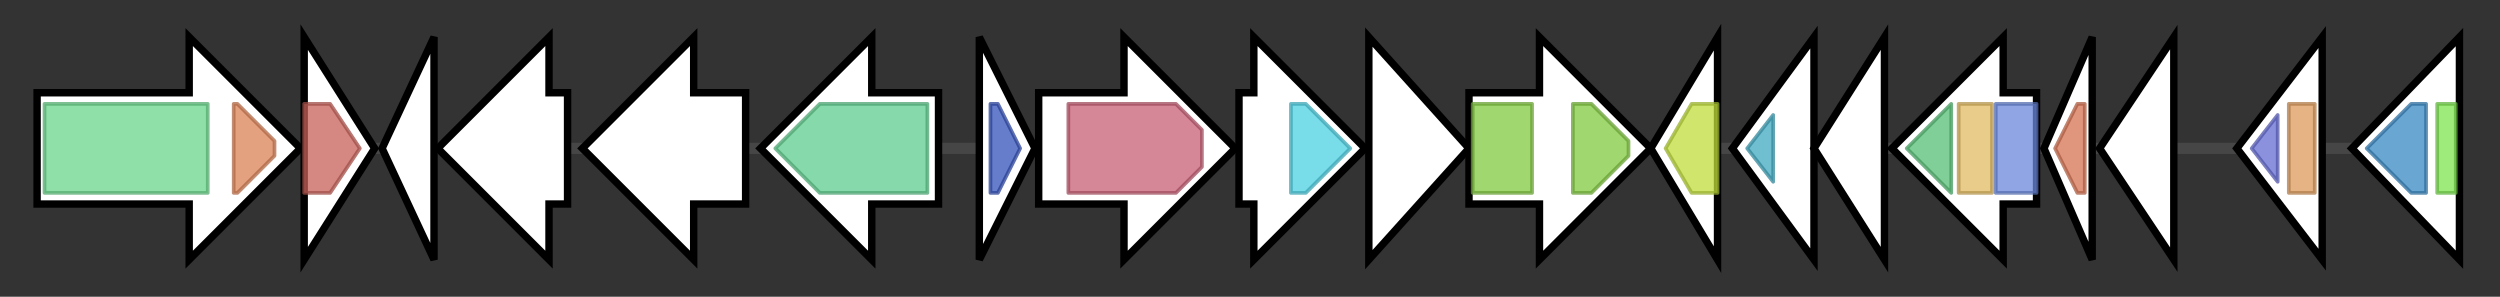 <svg version="1.1" baseProfile="full" xmlns="http://www.w3.org/2000/svg" width="673.933" height="80">
	<rect width="100%" height="100%" fill="#333333" stroke="none"/>
	<g>
		<line x1="10" y1="40.0" x2="663.933" y2="40.0" style="stroke:rgb(70,70,70); stroke-width:3 "/>
		<g>
			<title>paaZ (PGA1_262p00800)
phenylacetic acid degradation protein PaaZ</title>
			<polygon class="paaZ (PGA1_262p00800)
phenylacetic acid degradation protein PaaZ" points="10,25 51,25 51,10 81,40 51,70 51,55 10,55" fill="rgb(255,255,255)" fill-opacity="1.0" stroke="rgb(0,0,0)" stroke-width="2"  />
			<g>
				<title>Aldedh (PF00171)
"Aldehyde dehydrogenase family"</title>
				<rect class="PF00171" x="12" y="28" stroke-linejoin="round" width="44" height="24" fill="rgb(105,213,139)" stroke="rgb(84,170,111)" stroke-width="1" opacity="0.75" />
			</g>
			<g>
				<title>MaoC_dehydratas (PF01575)
"MaoC like domain"</title>
				<polygon class="PF01575" points="63,28 64,28 74,38 74,42 64,52 63,52" stroke-linejoin="round" width="11" height="24" fill="rgb(218,129,86)" stroke="rgb(174,103,68)" stroke-width="1" opacity="0.75" />
			</g>
		</g>
		<g>
			<title>tdaF (PGA1_262p00810)
putative flavoprotein, HFCD family</title>
			<polygon class="tdaF (PGA1_262p00810)
putative flavoprotein, HFCD family" points="82,10 101,40 82,70" fill="rgb(255,255,255)" fill-opacity="1.0" stroke="rgb(0,0,0)" stroke-width="2"  />
			<g>
				<title>Flavoprotein (PF02441)
"Flavoprotein"</title>
				<polygon class="PF02441" points="82,28 89,28 97,40 89,52 82,52" stroke-linejoin="round" width="17" height="24" fill="rgb(199,95,88)" stroke="rgb(159,76,70)" stroke-width="1" opacity="0.75" />
			</g>
		</g>
		<g>
			<title> (PGA1_262p00820)
hypothetical protein</title>
			<polygon class=" (PGA1_262p00820)
hypothetical protein" points="103,40 117,10 117,70" fill="rgb(255,255,255)" fill-opacity="1.0" stroke="rgb(0,0,0)" stroke-width="2"  />
		</g>
		<g>
			<title> (PGA1_262p00830)
hypothetical protein</title>
			<polygon class=" (PGA1_262p00830)
hypothetical protein" points="153,25 148,25 148,10 118,40 148,70 148,55 153,55" fill="rgb(255,255,255)" fill-opacity="1.0" stroke="rgb(0,0,0)" stroke-width="2"  />
		</g>
		<g>
			<title> (PGA1_262p00840)
hypothetical protein</title>
			<polygon class=" (PGA1_262p00840)
hypothetical protein" points="201,25 187,25 187,10 157,40 187,70 187,55 201,55" fill="rgb(255,255,255)" fill-opacity="1.0" stroke="rgb(0,0,0)" stroke-width="2"  />
		</g>
		<g>
			<title> (PGA1_262p00850)
putative sodium dependent symporter</title>
			<polygon class=" (PGA1_262p00850)
putative sodium dependent symporter" points="253,25 235,25 235,10 205,40 235,70 235,55 253,55" fill="rgb(255,255,255)" fill-opacity="1.0" stroke="rgb(0,0,0)" stroke-width="2"  />
			<g>
				<title>Na_sulph_symp (PF00939)
"Sodium:sulfate symporter transmembrane region"</title>
				<polygon class="PF00939" points="209,40 221,28 250,28 250,52 221,52" stroke-linejoin="round" width="45" height="24" fill="rgb(94,204,141)" stroke="rgb(75,163,112)" stroke-width="1" opacity="0.75" />
			</g>
		</g>
		<g>
			<title> (PGA1_262p00860)
hypothetical protein</title>
			<polygon class=" (PGA1_262p00860)
hypothetical protein" points="264,10 279,40 264,70" fill="rgb(255,255,255)" fill-opacity="1.0" stroke="rgb(0,0,0)" stroke-width="2"  />
			<g>
				<title>TrmO (PF01980)
"tRNA-methyltransferase O"</title>
				<polygon class="PF01980" points="267,28 269,28 275,40 269,52 267,52" stroke-linejoin="round" width="11" height="24" fill="rgb(51,82,185)" stroke="rgb(40,65,148)" stroke-width="1" opacity="0.75" />
			</g>
		</g>
		<g>
			<title> (PGA1_262p00870)
ABC transporter, extracellular solute-binding protein</title>
			<polygon class=" (PGA1_262p00870)
ABC transporter, extracellular solute-binding protein" points="280,25 303,25 303,10 333,40 303,70 303,55 280,55" fill="rgb(255,255,255)" fill-opacity="1.0" stroke="rgb(0,0,0)" stroke-width="2"  />
			<g>
				<title>SBP_bac_5 (PF00496)
"Bacterial extracellular solute-binding proteins, family 5 Middle"</title>
				<polygon class="PF00496" points="288,28 317,28 324,35 324,45 317,52 288,52" stroke-linejoin="round" width="36" height="24" fill="rgb(199,94,116)" stroke="rgb(159,75,92)" stroke-width="1" opacity="0.75" />
			</g>
		</g>
		<g>
			<title> (PGA1_262p00880)
ABC transporter, integral inner membrane component</title>
			<polygon class=" (PGA1_262p00880)
ABC transporter, integral inner membrane component" points="334,25 338,25 338,10 368,40 338,70 338,55 334,55" fill="rgb(255,255,255)" fill-opacity="1.0" stroke="rgb(0,0,0)" stroke-width="2"  />
			<g>
				<title>BPD_transp_1 (PF00528)
"Binding-protein-dependent transport system inner membrane component"</title>
				<polygon class="PF00528" points="348,28 352,28 364,40 352,52 348,52" stroke-linejoin="round" width="20" height="24" fill="rgb(77,208,225)" stroke="rgb(61,166,180)" stroke-width="1" opacity="0.75" />
			</g>
		</g>
		<g>
			<title> (PGA1_262p00890)
ABC transporter, integral inner membrane component</title>
			<polygon class=" (PGA1_262p00890)
ABC transporter, integral inner membrane component" points="369,10 396,40 369,70" fill="rgb(255,255,255)" fill-opacity="1.0" stroke="rgb(0,0,0)" stroke-width="2"  />
		</g>
		<g>
			<title> (PGA1_262p00900)
ABC transporter, ATP-binding protein</title>
			<polygon class=" (PGA1_262p00900)
ABC transporter, ATP-binding protein" points="396,25 415,25 415,10 445,40 415,70 415,55 396,55" fill="rgb(255,255,255)" fill-opacity="1.0" stroke="rgb(0,0,0)" stroke-width="2"  />
			<g>
				<title>ABC_tran (PF00005)
"ABC transporter"</title>
				<rect class="PF00005" x="397" y="28" stroke-linejoin="round" width="16" height="24" fill="rgb(129,201,63)" stroke="rgb(103,160,50)" stroke-width="1" opacity="0.75" />
			</g>
			<g>
				<title>ABC_tran (PF00005)
"ABC transporter"</title>
				<polygon class="PF00005" points="424,28 429,28 439,38 439,42 429,52 424,52" stroke-linejoin="round" width="15" height="24" fill="rgb(129,201,63)" stroke="rgb(103,160,50)" stroke-width="1" opacity="0.75" />
			</g>
		</g>
		<g>
			<title> (PGA1_262p00910)
putative cation transort protein</title>
			<polygon class=" (PGA1_262p00910)
putative cation transort protein" points="445,40 463,10 463,70" fill="rgb(255,255,255)" fill-opacity="1.0" stroke="rgb(0,0,0)" stroke-width="2"  />
			<g>
				<title>ChaC (PF04752)
"ChaC-like protein"</title>
				<polygon class="PF04752" points="449,40 456,28 463,28 463,52 456,52" stroke-linejoin="round" width="17" height="24" fill="rgb(190,220,58)" stroke="rgb(152,176,46)" stroke-width="1" opacity="0.75" />
			</g>
		</g>
		<g>
			<title> (PGA1_262p00920)
conserved hypothetical protein, peptidase M23-like protein</title>
			<polygon class=" (PGA1_262p00920)
conserved hypothetical protein, peptidase M23-like protein" points="467,40 489,10 489,70" fill="rgb(255,255,255)" fill-opacity="1.0" stroke="rgb(0,0,0)" stroke-width="2"  />
			<g>
				<title>Peptidase_M23 (PF01551)
"Peptidase family M23"</title>
				<polygon class="PF01551" points="471,40 478,31 478,49" stroke-linejoin="round" width="9" height="24" fill="rgb(65,169,193)" stroke="rgb(51,135,154)" stroke-width="1" opacity="0.75" />
			</g>
		</g>
		<g>
			<title> (PGA1_262p00930)
hypothetical protein</title>
			<polygon class=" (PGA1_262p00930)
hypothetical protein" points="489,40 508,10 508,70" fill="rgb(255,255,255)" fill-opacity="1.0" stroke="rgb(0,0,0)" stroke-width="2"  />
		</g>
		<g>
			<title>tdaE (PGA1_262p00940)
acyl-CoA dehydrogenase TdaE</title>
			<polygon class="tdaE (PGA1_262p00940)
acyl-CoA dehydrogenase TdaE" points="549,25 540,25 540,10 510,40 540,70 540,55 549,55" fill="rgb(255,255,255)" fill-opacity="1.0" stroke="rgb(0,0,0)" stroke-width="2"  />
			<g>
				<title>Acyl-CoA_dh_1 (PF00441)
"Acyl-CoA dehydrogenase, C-terminal domain"</title>
				<polygon class="PF00441" points="514,40 526,28 526,28 526,52 526,52" stroke-linejoin="round" width="14" height="24" fill="rgb(85,191,117)" stroke="rgb(68,152,93)" stroke-width="1" opacity="0.75" />
			</g>
			<g>
				<title>Acyl-CoA_dh_M (PF02770)
"Acyl-CoA dehydrogenase, middle domain"</title>
				<rect class="PF02770" x="528" y="28" stroke-linejoin="round" width="9" height="24" fill="rgb(225,186,97)" stroke="rgb(180,148,77)" stroke-width="1" opacity="0.75" />
			</g>
			<g>
				<title>Acyl-CoA_dh_N (PF02771)
"Acyl-CoA dehydrogenase, N-terminal domain"</title>
				<rect class="PF02771" x="538" y="28" stroke-linejoin="round" width="11" height="24" fill="rgb(105,135,218)" stroke="rgb(84,108,174)" stroke-width="1" opacity="0.75" />
			</g>
		</g>
		<g>
			<title>tdaD (PGA1_262p00950)
thioesterase superfamily protein TdaD</title>
			<polygon class="tdaD (PGA1_262p00950)
thioesterase superfamily protein TdaD" points="551,40 564,10 564,70" fill="rgb(255,255,255)" fill-opacity="1.0" stroke="rgb(0,0,0)" stroke-width="2"  />
			<g>
				<title>4HBT_2 (PF13279)
"Thioesterase-like superfamily"</title>
				<polygon class="PF13279" points="554,40 560,28 562,28 562,52 560,52" stroke-linejoin="round" width="11" height="24" fill="rgb(213,114,82)" stroke="rgb(170,91,65)" stroke-width="1" opacity="0.75" />
			</g>
		</g>
		<g>
			<title>tdaC (PGA1_262p00960)
prephenate dehydratase TdaC-like protein</title>
			<polygon class="tdaC (PGA1_262p00960)
prephenate dehydratase TdaC-like protein" points="566,40 586,10 586,70" fill="rgb(255,255,255)" fill-opacity="1.0" stroke="rgb(0,0,0)" stroke-width="2"  />
		</g>
		<g>
			<title>tdaB (PGA1_262p00970)
putative beta etherase TdaB</title>
			<polygon class="tdaB (PGA1_262p00970)
putative beta etherase TdaB" points="603,40 626,10 626,70" fill="rgb(255,255,255)" fill-opacity="1.0" stroke="rgb(0,0,0)" stroke-width="2"  />
			<g>
				<title>GST_C (PF00043)
"Glutathione S-transferase, C-terminal domain"</title>
				<polygon class="PF00043" points="607,40 614,31 614,49" stroke-linejoin="round" width="10" height="24" fill="rgb(102,108,211)" stroke="rgb(81,86,168)" stroke-width="1" opacity="0.75" />
			</g>
			<g>
				<title>GST_N_3 (PF13417)
"Glutathione S-transferase, N-terminal domain"</title>
				<rect class="PF13417" x="617" y="28" stroke-linejoin="round" width="7" height="24" fill="rgb(220,154,91)" stroke="rgb(176,123,72)" stroke-width="1" opacity="0.75" />
			</g>
		</g>
		<g>
			<title>tdaA (PGA1_262p00980)
transcriptional regulator, LysR family</title>
			<polygon class="tdaA (PGA1_262p00980)
transcriptional regulator, LysR family" points="634,40 663,10 663,70" fill="rgb(255,255,255)" fill-opacity="1.0" stroke="rgb(0,0,0)" stroke-width="2"  />
			<g>
				<title>LysR_substrate (PF03466)
"LysR substrate binding domain"</title>
				<polygon class="PF03466" points="638,40 650,28 654,28 654,52 650,52" stroke-linejoin="round" width="20" height="24" fill="rgb(55,136,195)" stroke="rgb(44,108,156)" stroke-width="1" opacity="0.75" />
			</g>
			<g>
				<title>HTH_1 (PF00126)
"Bacterial regulatory helix-turn-helix protein, lysR family"</title>
				<rect class="PF00126" x="657" y="28" stroke-linejoin="round" width="5" height="24" fill="rgb(125,227,79)" stroke="rgb(99,181,63)" stroke-width="1" opacity="0.75" />
			</g>
		</g>
	</g>
</svg>

